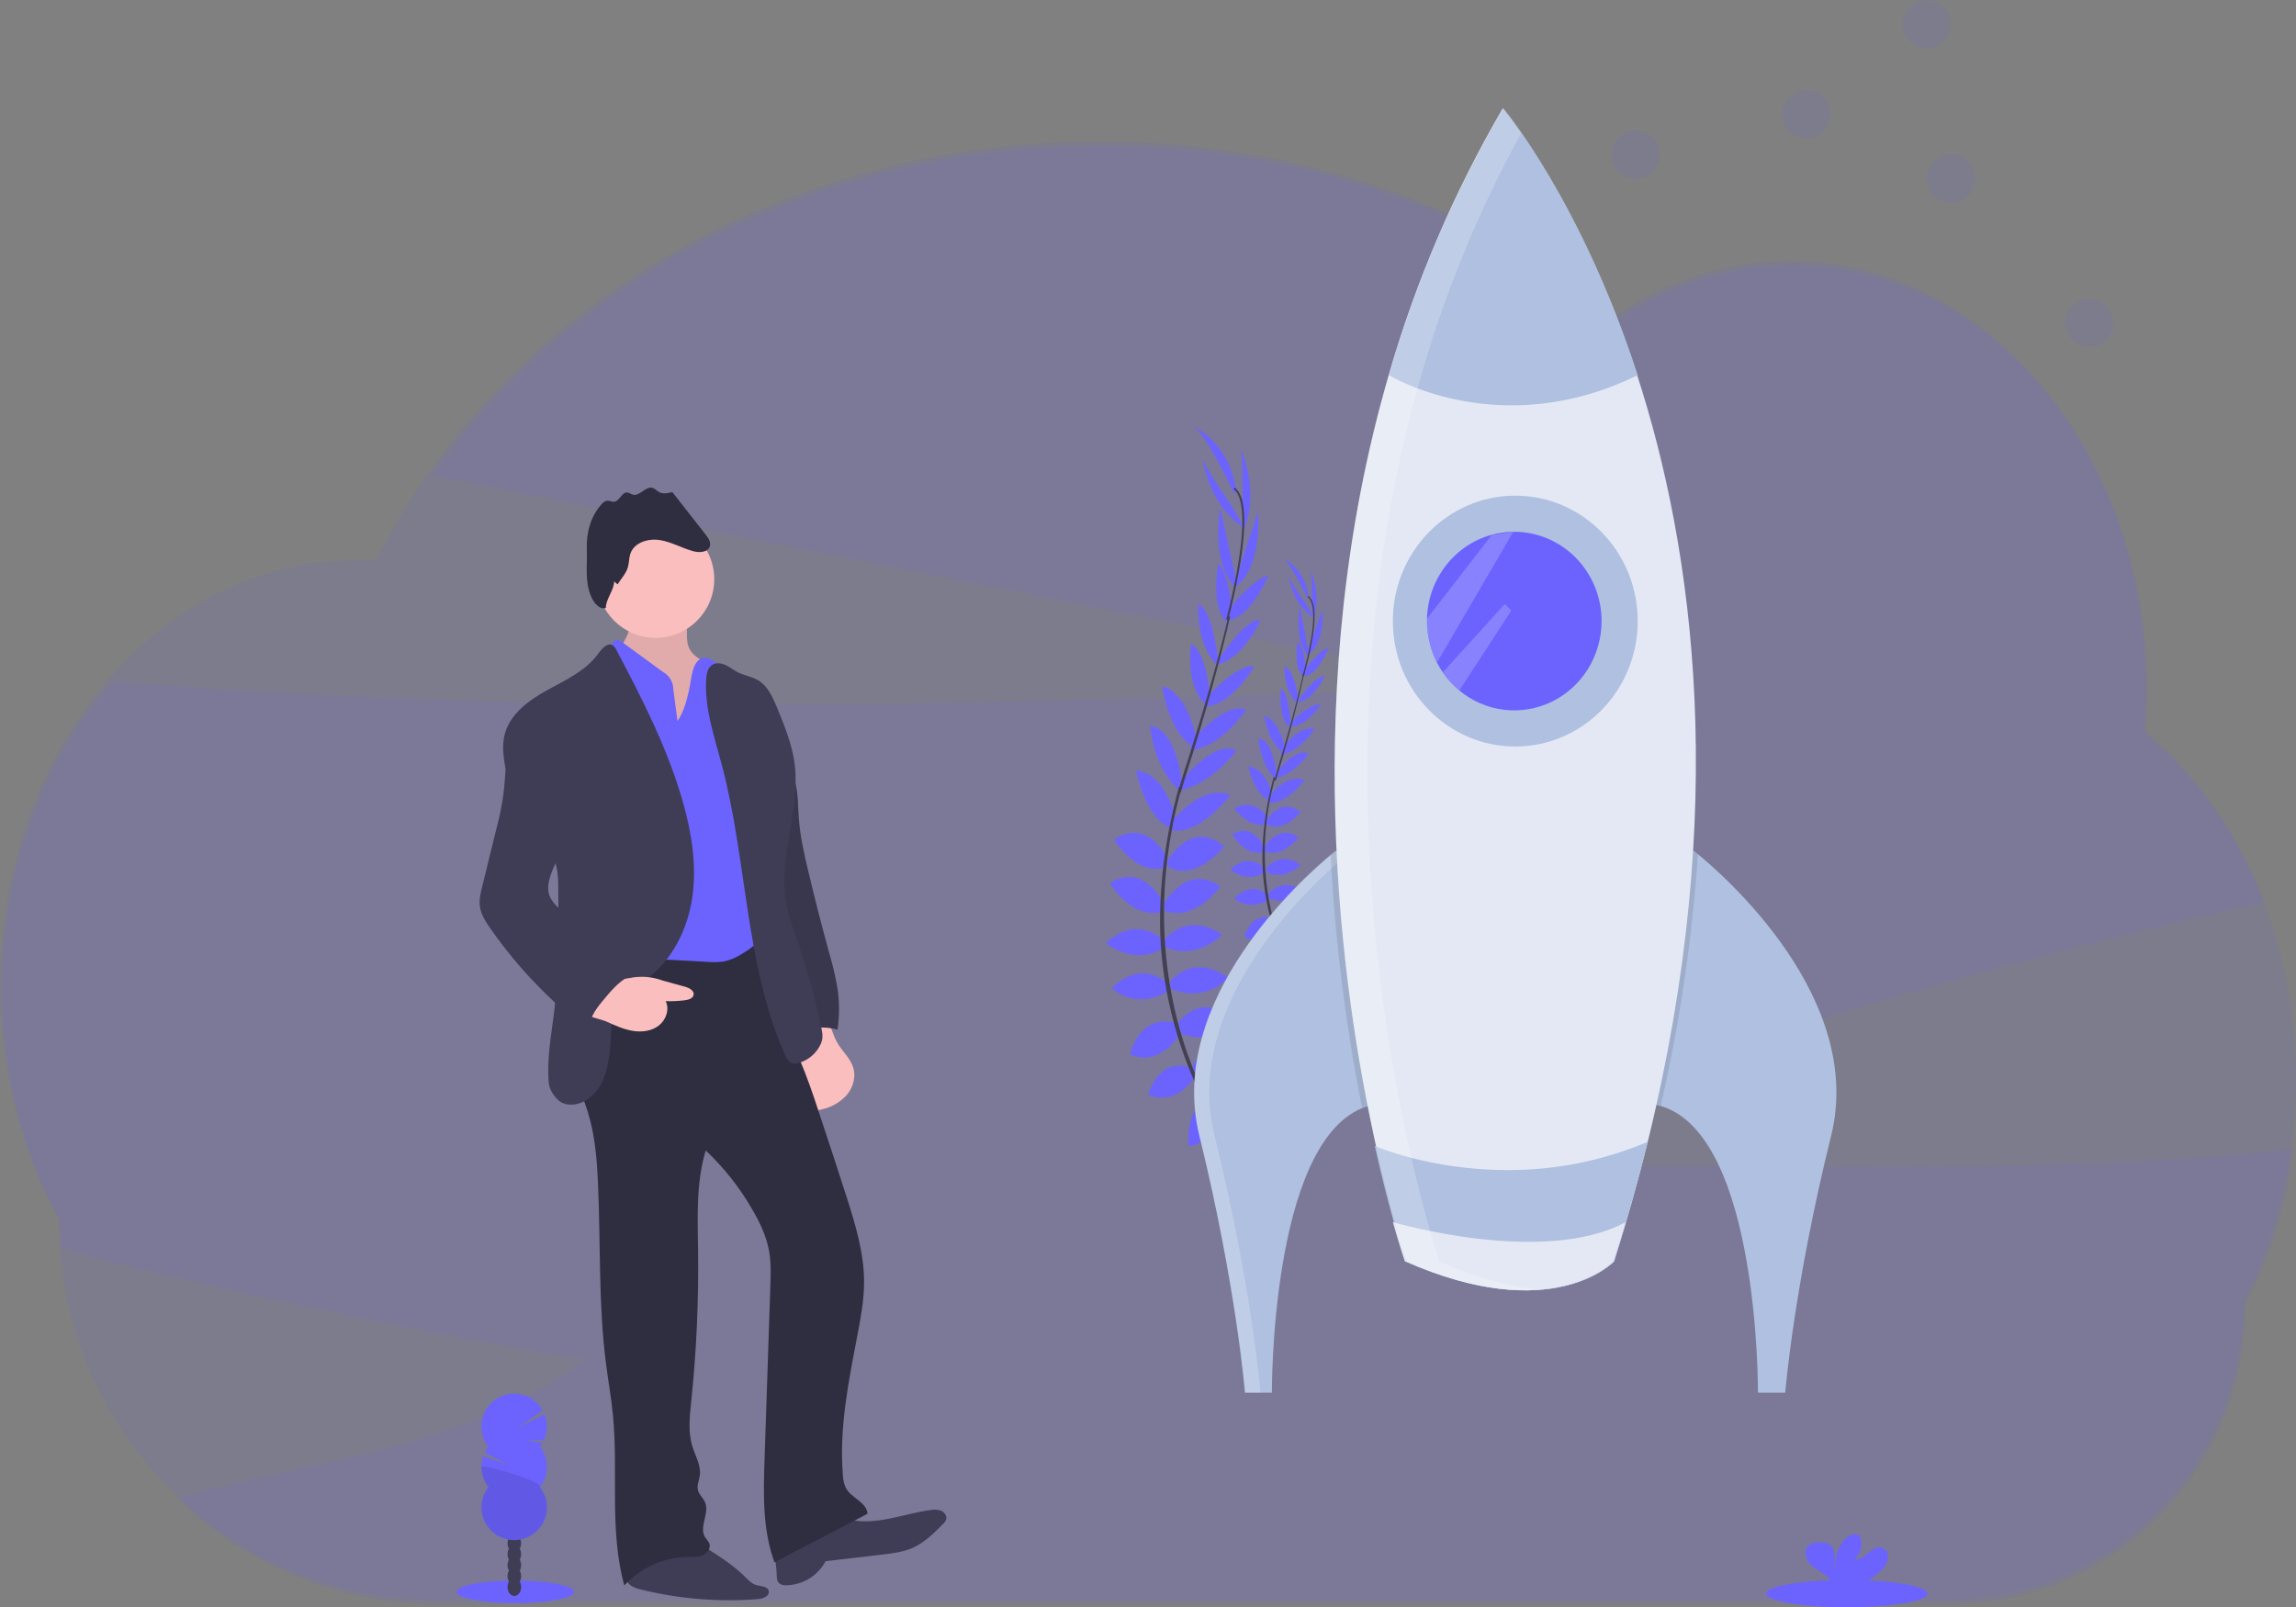 <svg width="1144" height="801" viewBox="0 0 1144 801" fill="none" xmlns="http://www.w3.org/2000/svg">
<rect x="0" y="0" width="1144" height="801" fill="#808080" stroke="none"/>
<g clip-path="url(#clip0)">
<path opacity="0.1" d="M1142.92 572.47C1141.12 586.234 1138.16 599.82 1134.05 613.08C1130.11 625.829 1125.07 638.21 1118.97 650.08C1118.97 732.59 1052.87 799.47 971.32 799.47H218.25C169.562 799.472 122.809 780.411 88 746.37C88.32 746.28 88.65 746.19 89 746.12C158.46 727.7 231.75 721.34 292 677.59C209.9 663.97 128.28 647.067 47.14 626.88C42.14 625.62 36.46 623.73 30.63 621.75C30.36 617.59 30.21 613.4 30.21 609.18C29.84 608.51 29.48 607.84 29.12 607.18C27.533 604.227 26.007 601.227 24.54 598.18C9.61 567.18 1.08 531.27 1.08 492.95C1.08 432.52 22.31 377.95 56.33 339.46C285.2 358.39 515.44 350.37 745 342.29C677.88 328.957 610.767 315.603 543.66 302.23C434.213 280.463 324.767 258.683 215.32 236.89C285.17 138.21 408.44 72.68 548.86 72.68C647.68 72.68 738 105.13 807.2 158.75C832.64 141.84 861.93 132.19 893.1 132.19C958 132.19 1014.73 173.92 1045.54 236.19C1061.12 267.69 1070.06 304.43 1070.06 343.67C1070.06 350.67 1069.77 357.67 1069.2 364.56C1069.2 364.97 1069.14 365.37 1069.1 365.79C1090.5 383.59 1108.45 406.89 1121.51 433.98C1121.67 434.31 1121.83 434.64 1121.98 434.98C1124.27 439.76 1126.39 444.647 1128.36 449.64H1128.17C1119.77 451.5 1111.38 453.397 1103 455.33C1012.67 476.197 923.183 501.483 834.53 531.19C809.117 539.71 783.783 548.583 758.53 557.81C737.21 565.61 709.79 583.28 687.69 584.81C838.79 574.67 991.1 589.45 1141.5 572.61L1142.92 572.47Z" fill="#6C63FF"/>
<path opacity="0.1" d="M1144 537.22C1144 465.29 1113.94 401.75 1068 363.55C1068.63 356.283 1068.97 348.913 1069 341.44C1069 224.64 989.76 129.97 892 129.97C860.82 129.97 831.53 139.61 806.09 156.52C736.89 102.9 646.56 70.47 547.74 70.47C387 70.47 248.64 156.37 187.28 279.6C183.87 279.37 180.44 279.24 176.98 279.24C79.24 279.24 -0.02 373.92 -0.02 490.71C-0.02 533.65 10.7 573.59 29.1 606.94C29.1 712.02 113.29 797.21 217.1 797.21H970.24C1051.78 797.21 1117.88 730.33 1117.88 647.82C1134.44 615.64 1144 577.77 1144 537.22Z" fill="#6C63FF"/>
<path d="M398.72 542.79C399.02 546.79 400.14 551.54 403.91 552.92C405.732 553.435 407.665 553.404 409.47 552.83C414.217 551.803 418.531 549.334 421.82 545.76C424.97 542.1 426.54 536.93 425.22 532.3C423.95 527.88 420.39 524.57 417.88 520.73C414.94 516.24 414 511.15 411.96 506.34C395.77 507.89 397.81 530.78 398.72 542.79Z" fill="#FBBEBE"/>
<path d="M381.71 350C379.56 357 387.19 364.63 389.65 371.51C392.11 378.39 395.42 385 396.74 392.21C397.66 397.16 397.61 402.21 397.96 407.21C398.63 416.66 400.72 425.94 402.96 435.13C406.12 448.41 409.507 461.63 413.12 474.79C414.917 480.774 416.33 486.866 417.35 493.03C418.292 499.695 418.268 506.461 417.28 513.12C410.933 511.218 404.095 511.845 398.2 514.87C394.078 507.636 391.602 499.581 390.95 491.28C390.698 486.358 390.742 481.426 391.08 476.51C391.72 462.6 385.69 448.67 385.49 434.74C385.552 429.915 385.17 425.095 384.35 420.34C383.7 417.07 383.76 410.95 383.05 407.7C381.91 402.52 386.78 400.13 386.51 394.82L385.03 365.82C384.73 360.78 379.63 354.56 381.71 350Z" fill="#3F3D56"/>
<path opacity="0.1" d="M381.71 350C379.56 357 387.19 364.63 389.65 371.51C392.11 378.39 395.42 385 396.74 392.21C397.66 397.16 397.61 402.21 397.96 407.21C398.63 416.66 400.72 425.94 402.96 435.13C406.12 448.41 409.507 461.63 413.12 474.79C414.917 480.774 416.33 486.866 417.35 493.03C418.292 499.695 418.268 506.461 417.28 513.12C410.933 511.218 404.095 511.845 398.2 514.87C394.078 507.636 391.602 499.581 390.95 491.28C390.698 486.358 390.742 481.426 391.08 476.51C391.72 462.6 385.69 448.67 385.49 434.74C385.552 429.915 385.17 425.095 384.35 420.34C383.7 417.07 383.76 410.95 383.05 407.7C381.91 402.52 386.78 400.13 386.51 394.82L385.03 365.82C384.73 360.78 379.63 354.56 381.71 350Z" fill="black"/>
<path d="M308.7 327.55C309.089 329.251 309.878 330.834 311 332.17C321.124 346.304 332.66 359.371 345.43 371.17C346.736 369.824 347.828 368.286 348.67 366.61C354.467 356.01 357.364 344.068 357.07 331.99C351.29 330.13 344.73 327.53 342.88 321.75C341.41 317.19 343.38 311.75 340.8 307.69C337.13 301.96 321.55 301.23 316.55 305.39C313.27 308.11 314.44 310.65 313.4 314.33C312.25 318.37 308.06 323.25 308.7 327.55Z" fill="#FBBEBE"/>
<path opacity="0.1" d="M308.7 327.55C309.089 329.251 309.878 330.834 311 332.17C321.124 346.304 332.66 359.371 345.43 371.17C346.736 369.824 347.828 368.286 348.67 366.61C354.467 356.01 357.364 344.068 357.07 331.99C351.29 330.13 344.73 327.53 342.88 321.75C341.41 317.19 343.38 311.75 340.8 307.69C337.13 301.96 321.55 301.23 316.55 305.39C313.27 308.11 314.44 310.65 313.4 314.33C312.25 318.37 308.06 323.25 308.7 327.55Z" fill="black"/>
<path d="M313.9 789.8C315.533 790.964 317.405 791.75 319.38 792.1C338.398 796.786 358.042 798.403 377.57 796.89C380.18 796.68 383.66 795.29 383.02 792.75C382.42 790.38 379.02 790.54 376.72 789.83C374.55 789.17 372.92 787.42 371.3 785.83C365.3 779.83 358.04 775.29 350.88 770.75C349.14 769.496 347.194 768.555 345.13 767.97C342.66 767.41 340.08 767.88 337.58 768.36C331.28 769.55 319.27 769.36 314.28 774.01C310.29 777.71 309.71 786.13 313.9 789.8Z" fill="#3F3D56"/>
<path d="M387 784.81C387 786.36 387.18 788.1 388.36 789.09C389.304 789.746 390.444 790.056 391.59 789.97C395.662 789.94 399.649 788.809 403.13 786.696C406.61 784.583 409.454 781.568 411.36 777.97L439.36 774.7C444.66 774.08 450.06 773.43 454.93 771.24C460.68 768.64 465.27 764.07 469.72 759.6C470.503 758.934 471.099 758.076 471.45 757.11C471.91 755.35 470.57 753.5 468.88 752.8C467.136 752.22 465.268 752.116 463.47 752.5C449.8 754.39 436.08 760.5 422.7 757.1C419.43 756.27 416.18 754.86 412.81 755.1C410.995 755.331 409.219 755.806 407.53 756.51C403.18 758.11 390.17 760.38 387.29 764.06C384.41 767.74 387 780.41 387 784.81Z" fill="#3F3D56"/>
<path d="M316.19 472.16C312.19 478.39 303.76 479.75 297.87 484.22C288.82 491.09 287.29 503.89 286.77 515.22C286.42 523.06 286.2 531.02 287.94 538.68C289.16 544.01 291.3 549.09 292.94 554.32C296.44 565.69 297.42 577.67 297.94 589.55C299.31 619.55 298.09 649.74 301.94 679.55C303.05 688.08 304.56 696.55 305.4 705.11C308.16 733.43 303.48 762.63 311.07 790.05C315.121 785.657 320.023 782.132 325.477 779.689C330.931 777.247 336.825 775.937 342.8 775.84C345.3 775.84 347.91 775.99 350.21 774.98C352.51 773.97 354.33 771.29 353.37 768.98C352.795 767.972 352.125 767.021 351.37 766.14C348.06 761.14 353.68 754.07 351.28 748.56C350.35 746.44 348.34 744.87 347.75 742.64C347.12 740.22 348.34 737.74 348.68 735.26C349.36 730.26 346.49 725.6 345 720.81C342.75 713.56 343.65 705.81 344.43 698.22C347.009 673.42 348.141 648.491 347.82 623.56C347.61 606.69 346.77 589.46 351.63 573.3C360.722 581.874 368.511 591.732 374.75 602.56C378.63 609.17 381.98 616.23 383.27 623.79C384.21 629.34 384.03 635.01 383.84 640.63C382.88 669.397 381.917 698.163 380.95 726.93C380.37 744.33 379.87 762.24 385.9 778.56C401.23 770.4 416.9 762.56 432.23 754.35C431.98 748.7 424.38 746.63 421.58 741.72C420.576 739.665 420.03 737.417 419.98 735.13C418.04 711.75 422.81 688.39 427.22 665.35C428.9 656.57 430.54 647.72 430.53 638.79C430.53 624.61 426.38 610.79 422.09 597.28C417.55 582.97 412.8 568.72 408.09 554.47C405.09 545.32 401.99 536.16 398.17 527.3C394.57 518.92 390.29 510.83 387.22 502.3C382.29 488.52 380.6 473.83 378.95 459.3C358.11 463.39 337 468 316.19 472.16Z" fill="#2F2E41"/>
<path d="M326.66 317.86C342.798 317.86 355.88 304.778 355.88 288.64C355.88 272.502 342.798 259.42 326.66 259.42C310.522 259.42 297.44 272.502 297.44 288.64C297.44 304.778 310.522 317.86 326.66 317.86Z" fill="#FBBEBE"/>
<path d="M337.59 359.29L335.47 343.47C335.475 341.719 335.008 339.998 334.117 338.49C333.227 336.982 331.946 335.742 330.41 334.9L310.05 320.02C309.05 319.26 307.67 318.46 306.51 319.02C305.789 319.506 305.284 320.251 305.1 321.1C301.88 330.6 303.87 340.96 304.99 350.93C305.94 359.24 306.26 367.61 306.58 375.93C307.025 383.487 307.005 391.065 306.52 398.62C305.42 411.7 301.52 424.86 304.13 437.73C305.85 446.24 308.88 454.15 309.59 462.81C310.08 468.81 309.93 474.91 311.83 480.59C318.83 477.59 326.75 477.92 334.36 478.32L352.83 479.32C355.392 479.555 357.972 479.495 360.52 479.14C363.368 478.545 366.095 477.477 368.59 475.98C375.148 472.276 380.881 467.275 385.44 461.28C382.32 446.21 385.35 430.65 383.27 415.4C382.08 406.61 379.1 398.14 377.7 389.4C375.98 378.61 376.65 367.4 373.56 356.92C371.81 351.605 369.588 346.458 366.92 341.54C364.215 335.948 359.75 331.399 354.21 328.59C353.182 328.039 352.036 327.748 350.87 327.74C347.93 327.91 346.11 331.03 345.29 333.87C344.29 337.27 344.01 340.87 343.23 344.28C342.11 349.27 340.49 355.08 337.59 359.29Z" fill="#6C63FF"/>
<path d="M277.7 547.79C281.59 551.91 288.7 550.9 293.22 547.51C303.06 540.14 303.97 526.03 304.51 513.75C304.71 509.35 305.01 504.75 307.08 500.89C310.24 494.94 316.79 491.8 322.23 487.81C335.13 478.37 342.7 462.81 344.97 447.03C347.24 431.25 344.63 415.03 340.27 399.66C332.73 373.09 320.03 348.32 307.14 323.9C306.754 322.991 306.137 322.198 305.35 321.6C302.73 319.98 299.89 323.19 298.09 325.7C292.02 334.2 282.02 338.76 272.86 343.79C263.7 348.82 254.34 355.52 251.57 365.59C249.71 372.34 251.16 379.52 252.57 386.37C253.98 393.22 259 398.66 262.69 404.47C267.016 410.834 270.914 417.479 274.36 424.36C275.66 426.925 276.666 429.629 277.36 432.42C277.965 435.718 278.229 439.068 278.15 442.42C278.36 463.14 278.57 483.93 276.07 504.5C274.65 516.14 272.37 527.82 273.41 539.5C273.66 542.64 275.48 545.47 277.7 547.79Z" fill="#3F3D56"/>
<path d="M302.4 509.17C306.56 511.03 310.77 512.96 315.27 513.7C319.77 514.44 324.7 513.84 328.27 511.05C331.84 508.26 333.72 502.98 331.68 498.9C334.887 499.002 338.097 498.848 341.28 498.44C343.11 498.21 345.33 497.51 345.61 495.69C345.93 493.57 343.37 492.29 341.3 491.69L330.14 488.62C324.895 486.672 319.208 486.243 313.73 487.38L296.73 489.98C296.279 490.015 295.841 490.152 295.45 490.38C294.942 490.816 294.591 491.406 294.45 492.06C293.63 494.65 289.84 501.89 291.14 504.47C292.3 506.68 300.07 508 302.4 509.17Z" fill="#FBBEBE"/>
<path d="M409 520.13C407.984 522.403 406.488 524.43 404.615 526.072C402.742 527.713 400.537 528.93 398.15 529.64C397.109 530.003 395.989 530.076 394.91 529.85C392.91 529.29 391.81 527.2 390.98 525.3C371.18 480.22 372.29 428.91 359.69 381.3C355.95 367.17 350.95 352.97 351.86 338.38C352.02 335.77 352.57 332.83 354.75 331.38C356.69 330.08 359.33 330.43 361.45 331.38C363.57 332.33 365.45 333.88 367.45 334.94C370.76 336.63 374.61 337.11 377.79 339.02C382.51 341.85 384.93 347.26 387.04 352.34C391.55 363.18 396.04 374.34 396.39 386.1C397.16 408.94 387.03 430.89 392.3 453.1C393.35 457.5 394.9 461.77 396.38 466.04C401.678 481.359 406.02 496.993 409.38 512.85C409.93 515.57 410.05 517.64 409 520.13Z" fill="#3F3D56"/>
<path d="M307.71 291.21C309.46 288.38 311.89 285.89 312.83 282.7C313.5 280.43 313.36 277.97 314.17 275.7C316.17 270.22 323.11 268.2 328.86 269.14C334.61 270.08 339.78 273.14 345.4 274.67C348.51 275.53 352.83 275.27 353.71 272.16C354.29 270.1 352.9 268.06 351.58 266.37L335 245.21C332.82 245.77 330.38 246.29 328.4 245.21C327.26 244.58 326.4 243.47 325.13 243.11C321.68 242.11 318.79 247.42 315.33 246.5C314.33 246.24 313.54 245.5 312.54 245.42C309.75 245.19 308.7 249.81 305.91 250.04C304.75 250.14 303.63 249.4 302.48 249.51C301.451 249.717 300.531 250.289 299.89 251.12C294.34 257.01 292.09 265.46 292.39 273.54C292.69 281.62 291.3 289.46 294.39 296.92C295.75 300.18 298.51 304.02 301.86 302.92C301.86 298.52 305.96 294.13 306.01 289.73" fill="#2F2E41"/>
<g opacity="0.1">
<path opacity="0.1" d="M364.17 586.99C358.223 577.151 350.967 568.165 342.6 560.28C337.74 576.44 338.6 593.67 338.79 610.54C339.111 635.471 337.979 660.4 335.4 685.2C334.61 692.75 333.72 700.54 335.97 707.79C337.46 712.58 340.33 717.26 339.65 722.24C339.31 724.72 338.09 727.24 338.72 729.62C339.31 731.85 341.32 733.42 342.25 735.54C344.65 741.05 339.03 748.1 342.34 753.12C343.095 754.001 343.765 754.952 344.34 755.96C345.34 758.28 343.48 760.96 341.18 761.96C338.88 762.96 336.27 762.79 333.77 762.82C324.306 762.979 315.143 766.172 307.63 771.93C308.289 778.044 309.429 784.096 311.04 790.03C315.091 785.637 319.993 782.112 325.447 779.669C330.901 777.227 336.795 775.917 342.77 775.82C345.27 775.82 347.88 775.97 350.18 774.96C352.48 773.95 354.3 771.27 353.34 768.96C352.765 767.952 352.095 767.001 351.34 766.12C348.03 761.12 353.65 754.05 351.25 748.54C350.32 746.42 348.31 744.85 347.72 742.62C347.09 740.2 348.31 737.72 348.65 735.24C349.33 730.24 346.46 725.58 344.97 720.79C342.72 713.54 343.61 705.79 344.4 698.2C346.979 673.4 348.111 648.471 347.79 623.54C347.58 606.67 346.74 589.44 351.6 573.28C356.127 577.529 360.328 582.112 364.17 586.99V586.99Z" fill="black"/>
</g>
<g opacity="0.1">
<path opacity="0.1" d="M292.42 274.47C292.42 273.1 292.42 271.72 292.42 270.33C292.36 271.4 292.36 272.47 292.42 273.53C292.41 273.87 292.41 274.18 292.42 274.47Z" fill="black"/>
<path opacity="0.1" d="M345.4 270.72C339.78 269.18 334.6 266.14 328.86 265.19C323.12 264.24 316.15 266.27 314.17 271.75C313.36 273.97 313.5 276.43 312.83 278.75C311.89 281.94 309.46 284.43 307.71 287.26L306.06 285.8C306.01 290.2 301.96 294.59 301.91 298.99C298.56 300.08 295.8 296.24 294.44 292.99C293.038 289.403 292.332 285.581 292.36 281.73C292.27 286.96 292.36 292.05 294.44 296.99C295.8 300.25 298.56 304.09 301.91 302.99C301.91 298.59 306.01 294.2 306.06 289.8L307.71 291.26C309.46 288.43 311.89 285.94 312.83 282.75C313.5 280.48 313.36 278.02 314.17 275.75C316.17 270.27 323.11 268.25 328.86 269.19C334.61 270.13 339.78 273.19 345.4 274.72C348.51 275.58 352.83 275.32 353.71 272.21C353.962 271.16 353.824 270.055 353.32 269.1C351.93 271.35 348.18 271.47 345.4 270.72Z" fill="black"/>
</g>
<path d="M250.89 395.38C250.037 401.48 248.808 407.521 247.21 413.47L240.21 442C239.46 445 238.71 448.16 239.04 451.27C239.5 455.46 241.88 459.17 244.29 462.63C257.994 482.29 274.728 499.652 293.87 514.07C292.76 508.37 296.71 503.07 300.42 498.59C304.13 494.11 307.75 489.82 312.6 486.92C300.453 475.507 288.7 463.69 277.34 451.47C276.143 450.282 275.114 448.936 274.28 447.47C271.54 442.18 274.28 435.86 276.66 430.4C284.19 413.01 287.75 393.27 282.92 374.95C281.1 368.06 277.92 361.18 272.13 356.95C269.6 355.1 266.13 353.85 263.37 355.24C262.193 355.921 261.171 356.841 260.37 357.94C251.38 368.93 252.45 382.08 250.89 395.38Z" fill="#3F3D56"/>
<path d="M256.76 798.86C272.909 798.86 286 796.344 286 793.24C286 790.136 272.909 787.62 256.76 787.62C240.611 787.62 227.52 790.136 227.52 793.24C227.52 796.344 240.611 798.86 256.76 798.86Z" fill="#6C63FF"/>
<path d="M256.27 795.31C258.148 795.31 259.67 793.313 259.67 790.85C259.67 788.387 258.148 786.39 256.27 786.39C254.392 786.39 252.87 788.387 252.87 790.85C252.87 793.313 254.392 795.31 256.27 795.31Z" fill="#3F3D56"/>
<path d="M256.27 789.86C258.148 789.86 259.67 787.863 259.67 785.4C259.67 782.937 258.148 780.94 256.27 780.94C254.392 780.94 252.87 782.937 252.87 785.4C252.87 787.863 254.392 789.86 256.27 789.86Z" fill="#3F3D56"/>
<path d="M256.27 784.42C258.148 784.42 259.67 782.423 259.67 779.96C259.67 777.497 258.148 775.5 256.27 775.5C254.392 775.5 252.87 777.497 252.87 779.96C252.87 782.423 254.392 784.42 256.27 784.42Z" fill="#3F3D56"/>
<path d="M256.27 778.97C258.148 778.97 259.67 776.973 259.67 774.51C259.67 772.047 258.148 770.05 256.27 770.05C254.392 770.05 252.87 772.047 252.87 774.51C252.87 776.973 254.392 778.97 256.27 778.97Z" fill="#3F3D56"/>
<path d="M256.27 773.52C258.148 773.52 259.67 771.523 259.67 769.06C259.67 766.597 258.148 764.6 256.27 764.6C254.392 764.6 252.87 766.597 252.87 769.06C252.87 771.523 254.392 773.52 256.27 773.52Z" fill="#3F3D56"/>
<path d="M256.27 768.08C258.148 768.08 259.67 766.083 259.67 763.62C259.67 761.157 258.148 759.16 256.27 759.16C254.392 759.16 252.87 761.157 252.87 763.62C252.87 766.083 254.392 768.08 256.27 768.08Z" fill="#3F3D56"/>
<path d="M256.27 762.63C258.148 762.63 259.67 760.633 259.67 758.17C259.67 755.707 258.148 753.71 256.27 753.71C254.392 753.71 252.87 755.707 252.87 758.17C252.87 760.633 254.392 762.63 256.27 762.63Z" fill="#3F3D56"/>
<path d="M269 720.9C269.468 720.308 269.892 719.683 270.27 719.03L261.33 717.56L271 717.63C271.927 715.61 272.432 713.423 272.486 711.202C272.539 708.981 272.139 706.772 271.31 704.71L258.31 711.44L270.31 702.65C269.192 700.705 267.685 699.012 265.883 697.677C264.08 696.341 262.022 695.392 259.836 694.887C257.651 694.383 255.384 694.335 253.179 694.747C250.974 695.158 248.878 696.02 247.021 697.278C245.164 698.537 243.587 700.165 242.387 702.06C241.188 703.956 240.393 706.079 240.051 708.296C239.709 710.512 239.829 712.776 240.402 714.945C240.974 717.114 241.988 719.141 243.38 720.9C242.651 721.828 242.027 722.834 241.52 723.9L253.13 729.9L240.75 725.75C239.881 728.319 239.666 731.065 240.125 733.738C240.584 736.411 241.703 738.928 243.38 741.06C241.486 743.465 240.308 746.355 239.979 749.399C239.651 752.443 240.185 755.518 241.522 758.272C242.859 761.026 244.944 763.348 247.539 764.973C250.134 766.598 253.134 767.459 256.195 767.459C259.256 767.459 262.256 766.598 264.851 764.973C267.446 763.348 269.531 761.026 270.868 758.272C272.205 755.518 272.739 752.443 272.411 749.399C272.082 746.355 270.904 743.465 269.01 741.06C271.271 738.187 272.501 734.636 272.501 730.98C272.501 727.324 271.271 723.773 269.01 720.9H269Z" fill="#6C63FF"/>
<path opacity="0.1" d="M239.89 730.98C239.883 734.637 241.113 738.19 243.38 741.06C241.486 743.465 240.308 746.355 239.979 749.399C239.651 752.443 240.185 755.518 241.522 758.272C242.859 761.026 244.944 763.348 247.539 764.973C250.134 766.598 253.134 767.459 256.195 767.459C259.256 767.459 262.256 766.598 264.851 764.973C267.446 763.348 269.531 761.026 270.868 758.272C272.205 755.518 272.739 752.443 272.411 749.399C272.082 746.355 270.904 743.465 269.01 741.06C271.2 738.29 239.89 729.15 239.89 730.98Z" fill="black"/>
<path d="M920.19 800.94C942.397 800.94 960.4 797.896 960.4 794.14C960.4 790.384 942.397 787.34 920.19 787.34C897.983 787.34 879.98 790.384 879.98 794.14C879.98 797.896 897.983 800.94 920.19 800.94Z" fill="#6C63FF"/>
<path d="M936.82 783.02C938.653 781.526 939.989 779.51 940.65 777.24C941.15 774.94 940.17 772.18 937.97 771.34C935.51 770.4 932.88 772.11 930.89 773.83C928.9 775.55 926.61 777.52 924.01 777.15C925.35 775.933 926.352 774.39 926.92 772.671C927.488 770.952 927.601 769.116 927.25 767.34C927.136 766.604 926.825 765.913 926.35 765.34C924.98 763.88 922.51 764.51 920.87 765.66C915.67 769.31 914.22 776.38 914.19 782.73C913.67 780.44 914.11 778.05 914.1 775.73C914.09 773.41 913.44 770.73 911.45 769.51C910.224 768.847 908.844 768.519 907.45 768.56C905.12 768.47 902.51 768.71 900.92 770.42C898.92 772.54 899.45 776.1 901.17 778.42C902.89 780.74 905.52 782.23 907.94 783.84C909.876 784.994 911.527 786.57 912.77 788.45C912.92 788.713 913.041 788.991 913.13 789.28H927.79C931.069 787.61 934.106 785.504 936.82 783.02V783.02Z" fill="#6C63FF"/>
<path opacity="0.1" d="M815 89C821.627 89 827 83.627 827 77C827 70.373 821.627 65 815 65C808.373 65 803 70.373 803 77C803 83.627 808.373 89 815 89Z" fill="#6C63FF"/>
<path opacity="0.1" d="M960 24C966.627 24 972 18.627 972 12C972 5.373 966.627 0 960 0C953.373 0 948 5.373 948 12C948 18.627 953.373 24 960 24Z" fill="#6C63FF"/>
<path opacity="0.1" d="M900 69C906.627 69 912 63.627 912 57C912 50.373 906.627 45 900 45C893.373 45 888 50.373 888 57C888 63.627 893.373 69 900 69Z" fill="#6C63FF"/>
<path opacity="0.1" d="M1041 173C1047.63 173 1053 167.627 1053 161C1053 154.373 1047.63 149 1041 149C1034.37 149 1029 154.373 1029 161C1029 167.627 1034.37 173 1041 173Z" fill="#6C63FF"/>
<path opacity="0.1" d="M972 101C978.627 101 984 95.627 984 89C984 82.373 978.627 77 972 77C965.373 77 960 82.373 960 89C960 95.627 965.373 101 972 101Z" fill="#6C63FF"/>
<path d="M610 564.464C610 564.464 621.478 561.616 629 570.035C629 570.035 624.165 574.78 612.791 569.522L610 564.464Z" fill="#6C63FF"/>
<path d="M608.838 565C608.838 565 602.18 574.377 606.403 584C606.403 584 612.158 581.249 611.997 569.232L608.838 565Z" fill="#6C63FF"/>
<path d="M602 550.351C602 550.351 605.995 541.725 625 552.152C625 552.152 622.956 557.914 614.88 557.998C606.804 558.083 604.385 554.591 602 550.351Z" fill="#6C63FF"/>
<path d="M601.015 550.001C601.015 550.001 591.484 549.563 592.022 570.969C592.022 570.969 598.106 571.81 601.903 564.759C605.7 557.708 603.686 554.065 601.015 550.001Z" fill="#6C63FF"/>
<path d="M594 532.35C594 532.35 598.215 516.416 618 526.15C618 526.15 614.544 540.741 596.251 537.541L594 532.35Z" fill="#6C63FF"/>
<path d="M587 510.059C587 510.059 596.118 494.135 615 507.055C615 507.055 609.665 521.783 588.896 515.393L587 510.059Z" fill="#6C63FF"/>
<path d="M583 489.168C583 489.168 593.66 474.472 612 487.165C612 487.165 601.821 500.119 583.228 492.714L583 489.168Z" fill="#6C63FF"/>
<path d="M580 468.473C580 468.473 591.016 453.599 609 465.82C609 465.82 596.326 479.153 580.224 471.775L580 468.473Z" fill="#6C63FF"/>
<path d="M580 450.155C580 450.155 591.277 429.724 608 441.839C608 441.839 595.634 459.586 580.24 453.864L580 450.155Z" fill="#6C63FF"/>
<path d="M582 428.395C582 428.395 593.846 407.942 610 421.839C610 421.839 595.53 439.872 582.186 432.02L582 428.395Z" fill="#6C63FF"/>
<path d="M584.384 408.995C584.384 408.995 598.884 390.071 613 396.234C613 396.234 597.92 416.303 584 413.781L584.384 408.995Z" fill="#6C63FF"/>
<path d="M588.045 389.973C588.045 389.973 604.92 367.84 616 374.123C616 374.123 603.642 391.225 587 394L588.045 389.973Z" fill="#6C63FF"/>
<path d="M594.776 368.411C594.776 368.411 609.301 349.91 621 353.45C621 353.45 608.776 372.447 593 374L594.776 368.411Z" fill="#6C63FF"/>
<path d="M600.527 348.134C600.527 348.134 617.108 329.749 625 332.23C625 332.23 613.46 352.186 600 351.999L600.527 348.134Z" fill="#6C63FF"/>
<path d="M607 328.979C607 328.979 620.086 308.037 628 309.035C628 309.035 620.428 327.41 607.13 331L607 328.979Z" fill="#6C63FF"/>
<path d="M612.225 303.878C612.225 303.878 624.7 287.458 632 287C632 287 622.715 308.419 612 309L612.225 303.878Z" fill="#6C63FF"/>
<path d="M616.2 287.098L626.828 255C626.828 255 629.362 283.189 615 293L616.2 287.098Z" fill="#6C63FF"/>
<path d="M619.067 252.115C619.067 252.115 619.419 225.089 618 223C618 223 628 244.716 619.716 264L619.067 252.115Z" fill="#6C63FF"/>
<path d="M593.1 532.241C593.1 532.241 579.249 525.021 572 545.416C572 545.416 584.352 552.351 595 537.199L593.1 532.241Z" fill="#6C63FF"/>
<path d="M586.17 509.88C586.17 509.88 569.464 503.463 563 525.283C563 525.283 576.106 533.165 588 515.152L586.17 509.88Z" fill="#6C63FF"/>
<path d="M581.782 490.323C581.782 490.323 569.823 477.083 554 492.365C554 492.365 565.271 503.923 582 493.933L581.782 490.323Z" fill="#6C63FF"/>
<path d="M579.753 468.78C579.753 468.78 566.959 455.018 551 469.964C551 469.964 565.21 481.915 580 472.184L579.753 468.78Z" fill="#6C63FF"/>
<path d="M580 450.62C580 450.62 570.364 429.292 553 440.015C553 440.015 563.909 458.762 579.5 454.319L580 450.62Z" fill="#6C63FF"/>
<path d="M582 428.372C582 428.372 572.458 406.858 555 418.407C555 418.407 567.346 437.859 581.394 431.846L582 428.372Z" fill="#6C63FF"/>
<path d="M586 408.581C586 408.581 581.21 385.076 566 384C566 384 570.824 408.811 584.268 413L586 408.581Z" fill="#6C63FF"/>
<path d="M589 389.96C589 389.96 585.819 362.129 573 362C573 362 574.863 383.164 587.83 394L589 389.96Z" fill="#6C63FF"/>
<path d="M596 367.168C596 367.168 590.843 344.031 579 342C579 342 581.907 364.564 595.219 373L596 367.168Z" fill="#6C63FF"/>
<path d="M603 347.812C603 347.812 601.245 324.01 593.435 321C593.435 321 590.267 342.86 601.026 351L603 347.812Z" fill="#6C63FF"/>
<path d="M607 329.268C607 329.268 604.453 304.035 597.045 301C597.045 301 595.832 321.195 606.021 331L607 329.268Z" fill="#6C63FF"/>
<path d="M614 305.723C614 305.723 612.605 285.407 606.897 281C606.897 281 603.001 303.631 611.448 310L614 305.723Z" fill="#6C63FF"/>
<path d="M615.357 286.849L608.011 253C608.011 253 602.81 281.519 616 293L615.357 286.849Z" fill="#6C63FF"/>
<path d="M614.047 252.761C614.047 252.761 598.88 230.58 599.001 228C599.001 228 602.046 252.111 620 263L614.047 252.761Z" fill="#6C63FF"/>
<path d="M614.986 246C614.986 246 599.988 214.275 594 212C594 212 612.976 220.221 616 244.954L614.986 246Z" fill="#6C63FF"/>
<path d="M611.937 309L611 308.782C620.233 272.13 621.536 249.021 614.656 243.716L615.293 243C622.549 248.62 621.405 271.449 611.937 309Z" fill="#444053"/>
<path d="M588.319 395L587 394.628C587.928 391.291 588.932 387.893 590.004 384.547C599.366 355.392 607.145 328.347 611.919 307.648L613 307C608.217 327.751 600.651 355.79 591.306 384.971C590.243 388.308 589.238 391.68 588.319 395Z" fill="#444053"/>
<path d="M628.721 591C628.531 590.817 609.523 571.904 594.921 538.401C586.365 518.791 580.938 497.935 578.841 476.608C576.249 449.951 579.792 419.74 587.481 392L588.587 393.153C571.307 455.417 583.239 506.959 596.562 537.572C611.017 570.752 629.81 589.481 630 589.664L628.721 591Z" fill="#444053"/>
<path d="M649 491.236C649 491.236 655.657 489.798 660 494.025C660 494.025 657.196 496.382 650.623 493.766L649 491.236Z" fill="#6C63FF"/>
<path d="M648.175 491C648.175 491 644.398 496.925 646.799 503C646.799 503 650.063 501.231 649.999 493.671L648.175 491Z" fill="#6C63FF"/>
<path d="M643 482.13C643 482.13 645.431 476.642 657 483.284C657 483.284 655.755 486.945 650.833 486.999C645.912 487.053 644.469 484.833 643 482.13Z" fill="#6C63FF"/>
<path d="M642.512 482C642.512 482 637.743 481.733 638.011 494.981C638.011 494.981 641.052 495.498 642.95 491.137C644.848 486.775 643.846 484.517 642.512 482Z" fill="#6C63FF"/>
<path d="M639 471.625C639 471.625 641.673 462.053 654 467.882C654 467.882 651.85 476.649 640.428 474.724L639 471.625Z" fill="#6C63FF"/>
<path d="M634 457.831C634 457.831 639.531 448.288 651 456.027C651 456.027 647.754 464.876 635.151 461.033L634 457.831Z" fill="#6C63FF"/>
<path d="M632 445.42C632 445.42 638.621 436.36 650 444.182C650 444.182 643.691 452.137 632.147 447.603L632 445.42Z" fill="#6C63FF"/>
<path d="M631 432.598C631 432.598 637.462 423.443 648 430.969C648 430.969 640.576 439.172 631.134 434.629L631 432.598Z" fill="#6C63FF"/>
<path d="M630 422.153C630 422.153 636.893 410.13 647 417.259C647 417.259 639.487 427.709 630.138 424.326L630 422.153Z" fill="#6C63FF"/>
<path d="M631 408.732C631 408.732 638.217 396.673 648 404.834C648 404.834 639.211 415.461 631.102 410.833L631 408.732Z" fill="#6C63FF"/>
<path d="M632.219 396.836C632.219 396.836 641.224 384.884 650 388.781C650 388.781 640.627 401.457 632 399.861L632.219 396.836Z" fill="#6C63FF"/>
<path d="M635.611 385.507C635.611 385.507 645.501 371.813 652 375.692C652 375.692 644.756 386.283 635 388L635.611 385.507Z" fill="#6C63FF"/>
<path d="M639.054 372.542C639.054 372.542 647.877 361.084 655 363.28C655 363.28 647.58 375.04 638 376L639.054 372.542Z" fill="#6C63FF"/>
<path d="M643.318 359.872C643.318 359.872 653.263 349.762 658 351.127C658 351.127 651.084 362.097 643 361.999L643.318 359.872Z" fill="#6C63FF"/>
<path d="M647 348.814C647 348.814 655.103 336.443 660 337.02C660 337.02 655.32 347.873 647.083 350L647 348.814Z" fill="#6C63FF"/>
<path d="M650.138 333.762C650.138 333.762 657.622 323.297 662 323C662 323 656.426 336.657 650 337L650.138 333.762Z" fill="#6C63FF"/>
<path d="M651.836 323.388L658.888 304C658.888 304 660.56 321.037 651 327L651.836 323.388Z" fill="#6C63FF"/>
<path d="M653.645 301.75C653.645 301.75 653.852 285.275 653 284C653 284 659.002 297.235 654.027 309L653.645 301.75Z" fill="#6C63FF"/>
<path d="M637.941 471.779C637.941 471.779 630.124 467.256 626 480.01C626 480.01 632.982 484.342 639 474.881L637.941 471.779Z" fill="#6C63FF"/>
<path d="M633.907 457.537C633.907 457.537 623.876 453.619 620 466.95C620 466.95 627.862 471.766 635 460.768L633.907 457.537Z" fill="#6C63FF"/>
<path d="M631.862 446.275C631.862 446.275 624.612 438.134 615 447.524C615 447.524 621.844 454.657 632 448.487L631.862 446.275Z" fill="#6C63FF"/>
<path d="M629.868 432.553C629.868 432.553 622.361 424.089 613 433.289C613 433.289 621.334 440.637 630 434.654L629.868 432.553Z" fill="#6C63FF"/>
<path d="M630 422.326C630 422.326 624.29 409.291 614 415.841C614 415.841 620.466 427.295 629.701 424.585L630 422.326Z" fill="#6C63FF"/>
<path d="M632 408.437C632 408.437 626.001 396.47 615 402.896C615 402.896 622.76 413.72 631.597 410.349L632 408.437Z" fill="#6C63FF"/>
<path d="M634 396.416C634 396.416 631.126 382.625 622 382C622 382 624.89 396.545 632.955 399L634 396.416Z" fill="#6C63FF"/>
<path d="M636 385.472C636 385.472 634.232 368.089 627 368C627 368 628.045 381.227 635.309 388L636 385.472Z" fill="#6C63FF"/>
<path d="M640 371.623C640 371.623 636.968 358.184 630 357C630 357 631.714 370.098 639.547 375L640 371.623Z" fill="#6C63FF"/>
<path d="M643 359.984C643 359.984 642.106 344.883 638.22 343C638.22 343 636.629 356.848 642.012 362L643 359.984Z" fill="#6C63FF"/>
<path d="M647 348.959C647 348.959 645.22 333.823 640.032 332C640.032 332 639.179 344.15 646.316 350L647 348.959Z" fill="#6C63FF"/>
<path d="M651 334.495C651 334.495 650.113 322.589 646.566 320C646.566 320 644.11 333.272 649.43 337L651 334.495Z" fill="#6C63FF"/>
<path d="M651.647 323.152L647.563 302C647.563 302 644.669 319.829 652 327L651.647 323.152Z" fill="#6C63FF"/>
<path d="M651.316 301.859C651.316 301.859 641.93 288.559 642 287C642 287 643.878 301.467 655 308L651.316 301.859Z" fill="#6C63FF"/>
<path d="M651.404 298C651.404 298 642.536 279.316 639 278C639 278 650.22 282.841 652 297.414L651.404 298Z" fill="#6C63FF"/>
<path d="M649.648 337L649 336.869C655.176 314.655 655.999 300.648 651.429 297.437L651.851 297C656.699 300.412 655.937 314.253 649.648 337Z" fill="#444053"/>
<path d="M635.763 389L635 388.763C635.536 386.717 636.121 384.636 636.738 382.617C642.122 364.713 646.622 348.109 649.375 335.404L650 335C647.239 347.732 642.878 364.959 637.485 382.88C636.868 384.908 636.291 386.954 635.763 389Z" fill="#444053"/>
<path d="M659.225 507C659.114 506.887 647.789 495.487 639.086 475.282C633.992 463.457 630.759 450.883 629.506 438.025C627.948 421.949 630.077 403.73 634.667 387L635.322 387.697C625.027 425.241 632.137 456.323 640.074 474.786C648.691 494.816 659.881 506.077 660 506.19L659.225 507Z" fill="#444053"/>
<path d="M685.001 550.37C682.827 550.767 680.699 551.393 678.649 552.236C632.968 571.023 633.731 694 633.731 694H620.282C620.282 694 616.048 641.225 597.594 565.929C580.97 498.187 649.152 437.475 662.999 425.962C664.557 424.68 665.421 424 665.421 424C734.095 449.991 685.001 550.37 685.001 550.37Z" fill="#AFC0E0"/>
<path opacity="0.2" d="M671 426.12C669.403 425.369 667.755 424.654 666.005 424C666.005 424 665.151 424.68 663.562 425.963C649.601 437.476 580.853 498.192 597.616 565.939C616.222 641.239 620.449 694 620.449 694H628.074C628.074 694 623.847 641.221 605.198 565.921C588.504 498.489 656.586 437.999 671 426.12Z" fill="white"/>
<path d="M912.384 565.947C893.716 641.242 889.511 694 889.511 694H875.913C875.913 694 876.767 565.476 827.424 551.129C826.355 550.801 825.268 550.542 824.168 550.352C824.168 550.352 774.594 449.973 843.929 424C843.929 424 844.63 424.532 845.895 425.57C858.741 436.062 929.35 497.42 912.384 565.947Z" fill="#AFC0E0"/>
<path opacity="0.1" d="M685.001 550.137C682.828 550.534 680.7 551.158 678.65 552C670.391 510.445 665.16 468.314 663 425.959C664.558 424.679 665.422 424 665.422 424C734.094 449.929 685.001 550.137 685.001 550.137Z" fill="black"/>
<path opacity="0.1" d="M846 425.535C843.166 467.796 836.972 509.755 827.479 551C826.408 550.673 825.317 550.414 824.214 550.225C824.214 550.225 774.506 449.948 844.029 424.002C844.003 423.967 844.706 424.498 846 425.535Z" fill="black"/>
<path d="M820.902 569.377C816.164 588.618 810.612 608.358 804.244 628.597C804.244 628.597 774.024 661.003 701.029 628.597C701.029 628.597 693.736 607.435 685.716 571.458C668.059 492.355 646.883 341.612 692.002 186.776C705.437 140.229 724.534 95.617 748.838 54C748.838 54 787.383 99.556 815.674 186.75C843.965 273.944 861.968 402.792 820.902 569.377Z" fill="#E3E8F4"/>
<path d="M755 372C788.689 372 816 344.018 816 309.5C816 274.982 788.689 247 755 247C721.311 247 694 274.982 694 309.5C694 344.018 721.311 372 755 372Z" fill="#AFC0E0"/>
<path d="M798 309.496C798 317.924 795.66 326.178 791.254 333.299C786.848 340.42 780.555 346.115 773.109 349.721C765.663 353.327 757.369 354.695 749.192 353.668C741.016 352.641 733.292 349.259 726.92 343.917C723.81 341.297 721.067 338.252 718.767 334.867C717.735 333.355 716.797 331.778 715.958 330.145C712.696 323.774 710.994 316.688 711 309.496C711 309.137 711 308.787 711 308.436C711.223 298.919 714.42 289.725 720.122 282.202C725.824 274.678 733.732 269.221 742.686 266.63C746.105 265.666 749.624 265.119 753.168 265H754.47C760.185 264.997 765.844 266.145 771.124 268.379C776.405 270.614 781.203 273.891 785.246 278.023C789.288 282.155 792.495 287.061 794.684 292.461C796.872 297.862 797.999 303.65 798 309.496Z" fill="#6C63FF"/>
<path d="M816 186.92C747.08 220.85 692 186.92 692 186.92C705.483 140.321 724.639 95.66 749.014 54C749.014 54 787.65 99.615 816 186.92Z" fill="#AFC0E0"/>
<path d="M821 569C817.767 582.1 814.164 595.424 810.194 608.974C808.31 615.436 806.325 621.951 804.237 628.519C804.237 628.519 773.843 661.102 700.427 628.519C700.427 628.519 698.044 621.61 694.471 608.974C691.799 599.429 688.472 586.636 685 571.067C685 571.067 712.331 583.072 751.124 583.072C775.088 583.156 798.834 578.374 821 569V569Z" fill="#AFC0E0"/>
<path d="M810 609C808.112 615.457 806.122 621.967 804.029 628.53C804.029 628.53 773.562 661.088 699.971 628.53C699.971 628.53 697.582 621.626 694 609C693.991 609 768.999 631.137 810 609Z" fill="#E3E8F4"/>
<path opacity="0.2" d="M743.3 266.626L743.204 266.696L711 308.339C711 308.689 711 309.038 711 309.397C710.994 316.573 712.728 323.643 716.053 330L754 265L743.3 266.626Z" fill="white"/>
<path opacity="0.2" d="M753 304.266L727.145 344C724.038 341.374 721.297 338.322 719 334.929L749.8 301L753 304.266Z" fill="white"/>
<path opacity="0.2" d="M717.253 628.606C717.253 628.606 709.981 607.433 701.983 571.463C684.375 492.347 663.258 341.595 708.251 186.749C720.346 144.852 737.002 104.505 757.901 66.481C752.19 58.215 748.621 54 748.621 54C724.381 95.608 705.332 140.211 691.926 186.749C646.933 341.595 668.05 492.347 685.658 571.463C693.656 607.433 700.928 628.606 700.928 628.606C729.689 641.4 751.785 644.083 768 642.654C754.147 641.566 737.324 637.533 717.253 628.606Z" fill="white"/>
</g>
<defs>
<clipPath id="clip0">
<rect width="1144" height="800.93" fill="white"/>
</clipPath>
</defs>
</svg>
